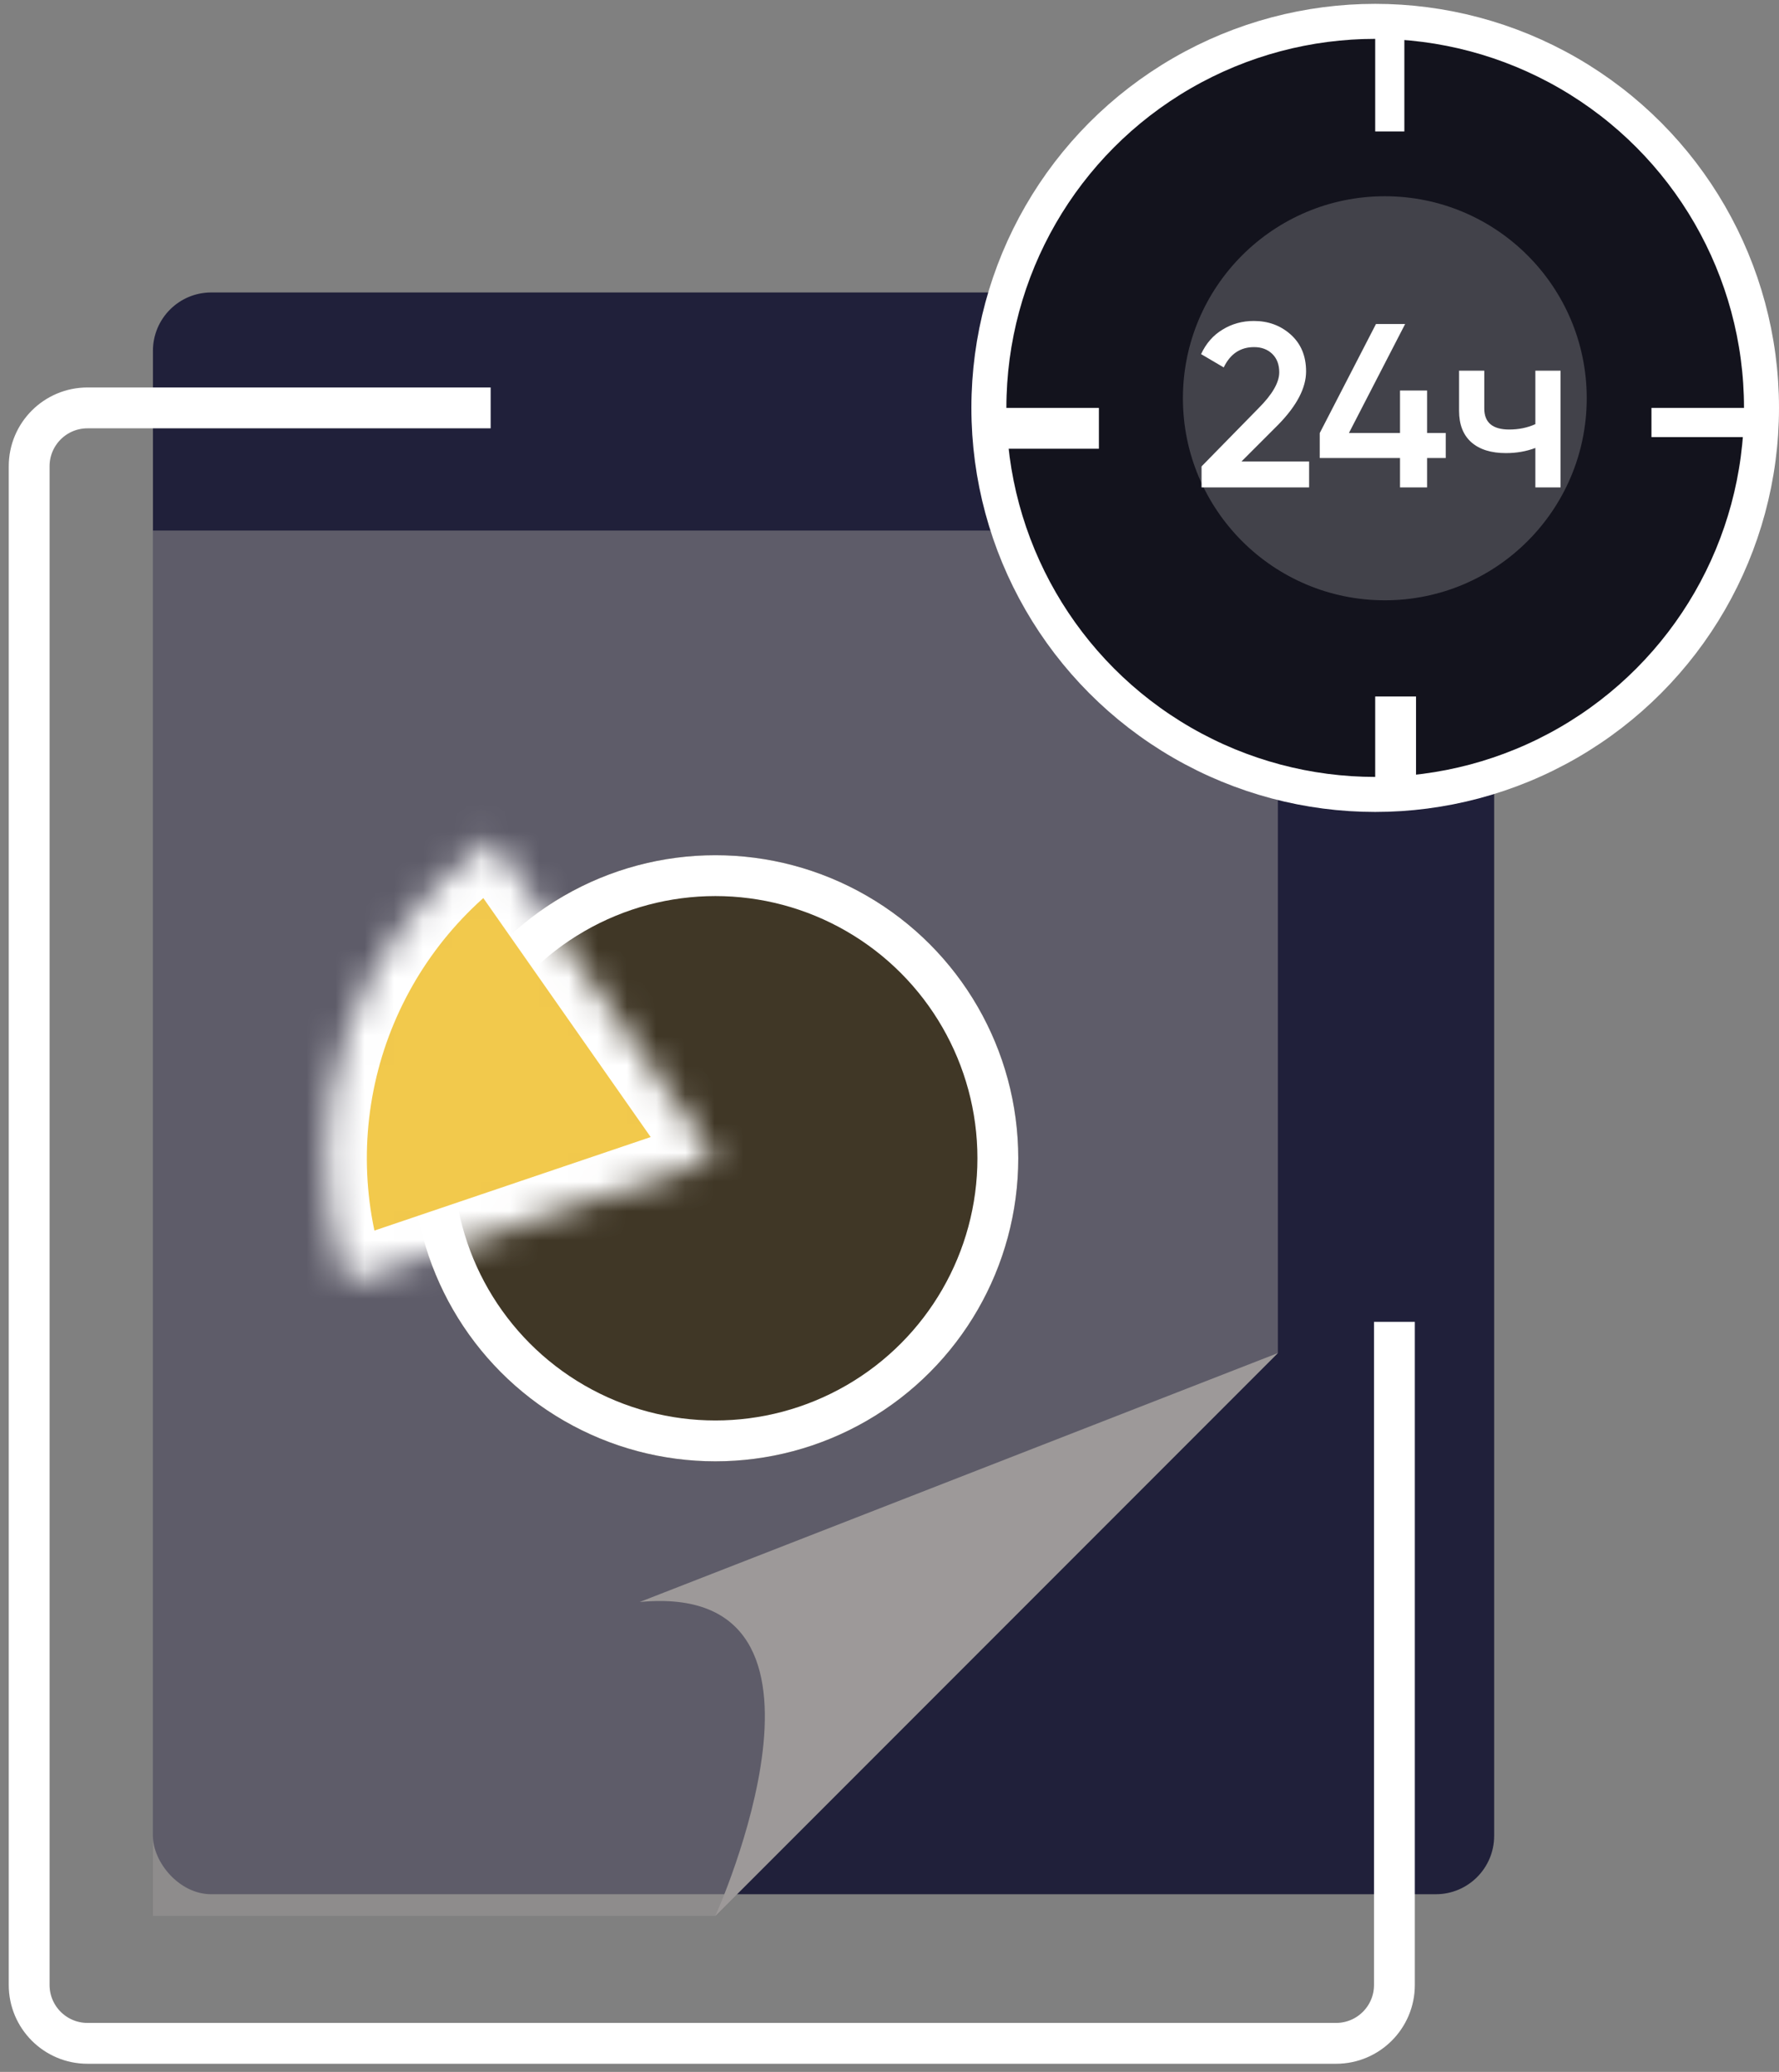 <svg width="61" height="71" viewBox="0 0 61 71" fill="none" xmlns="http://www.w3.org/2000/svg">
<rect x="0" y="0" width="61" height="71" fill="#808080" stroke="none"/>
<rect x="5.244" y="10.022" width="45.989" height="54.89" rx="2" fill="#20203A"/>
<path d="M47.813 45.297V68.022C47.813 69.126 46.918 70.022 45.813 70.022H3C1.895 70.022 1 69.126 1 68.022V15.978C1 14.873 1.895 13.978 3 13.978H16.824" stroke="white" stroke-width="1.4"/>
<path opacity="0.5" d="M43.816 18.181H5.244V65.654H24.53L43.816 46.368V18.181Z" fill="#9D9999"/>
<circle cx="24.53" cy="39.692" r="10.385" fill="#403726"/>
<circle cx="24.53" cy="39.692" r="9.685" fill="#403726" stroke="white" stroke-width="1.4"/>
<mask id="path-6-inside-1" fill="white">
<path d="M11.883 43.971C10.958 41.237 10.944 38.277 11.842 35.534C12.741 32.792 14.505 30.414 16.868 28.758L24.53 39.692L11.883 43.971Z"/>
</mask>
<path d="M11.883 43.971C10.958 41.237 10.944 38.277 11.842 35.534C12.741 32.792 14.505 30.414 16.868 28.758L24.53 39.692L11.883 43.971Z" fill="#F2C94C" stroke="white" stroke-width="2.8" mask="url(#path-6-inside-1)"/>
<path d="M21.934 54.898C29.723 54.156 24.53 65.654 24.53 65.654L43.816 46.368L21.934 54.898Z" fill="#9D9999"/>
<circle cx="47.154" cy="13.978" r="13.246" fill="#13131D" stroke="white" stroke-width="1.2"/>
<line x1="47.654" y1="0.86" x2="47.654" y2="4.504" stroke="white"/>
<line x1="47.854" y1="23.868" x2="47.854" y2="27.512" stroke="white" stroke-width="1.4"/>
<line x1="60.271" y1="14.478" x2="56.627" y2="14.478" stroke="white"/>
<line x1="37.68" y1="14.678" x2="34.036" y2="14.678" stroke="white" stroke-width="1.4"/>
<circle opacity="0.2" cx="47.484" cy="13.648" r="6.923" fill="white"/>
<path d="M44.888 16.703H41.2V15.983L43.152 13.991C43.627 13.517 43.864 13.106 43.864 12.759C43.864 12.493 43.784 12.282 43.624 12.127C43.464 11.973 43.256 11.895 43 11.895C42.531 11.895 42.184 12.127 41.96 12.591L41.184 12.135C41.355 11.767 41.6 11.487 41.92 11.295C42.24 11.098 42.597 10.999 42.992 10.999C43.488 10.999 43.91 11.154 44.256 11.463C44.608 11.778 44.784 12.199 44.784 12.727C44.784 13.293 44.467 13.901 43.832 14.551L42.568 15.815H44.888V16.703ZM48.933 14.839H49.573V15.695H48.933V16.703H48.005V15.695H45.253V14.839L47.181 11.103H48.181L46.253 14.839H48.005V13.383H48.933V14.839ZM52.646 14.535V12.703H53.51V16.703H52.646V15.351C52.331 15.469 51.995 15.527 51.638 15.527C51.131 15.527 50.737 15.405 50.454 15.159C50.171 14.909 50.03 14.549 50.03 14.079V12.703H50.894V13.999C50.894 14.479 51.179 14.719 51.75 14.719C52.075 14.719 52.374 14.658 52.646 14.535Z" fill="white"/>
</svg>
